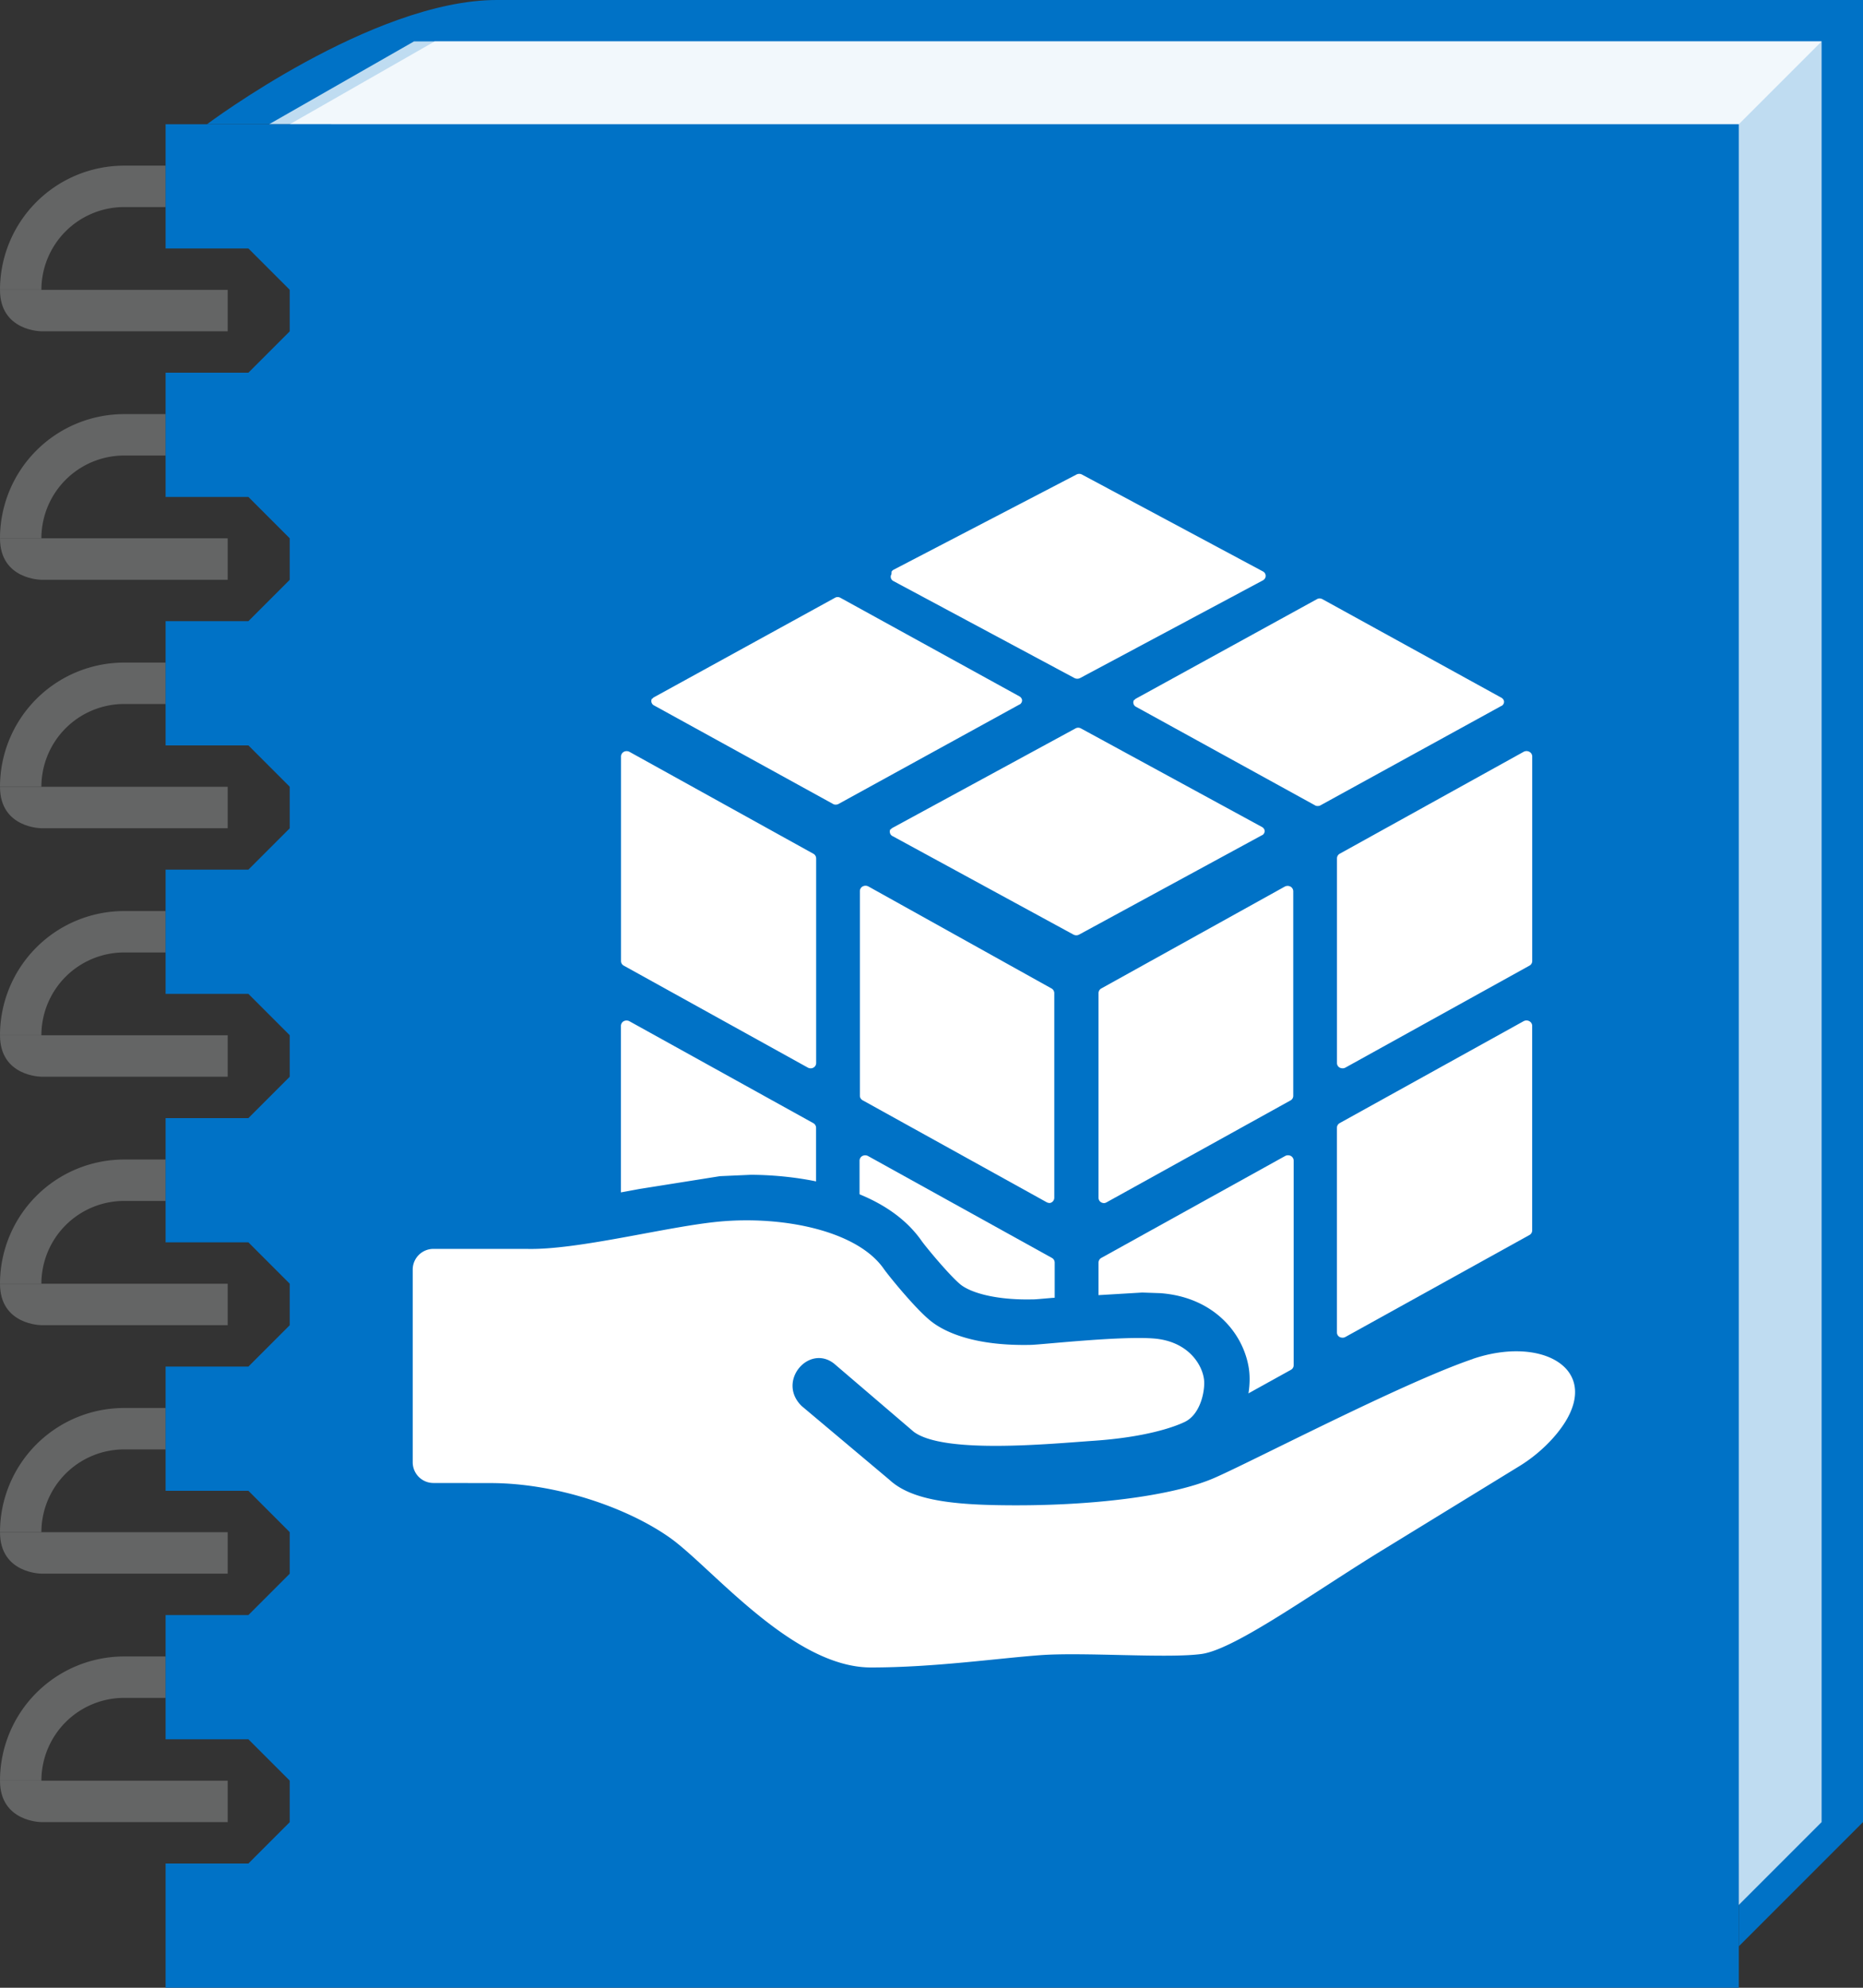 <svg xmlns="http://www.w3.org/2000/svg" xmlns:xlink="http://www.w3.org/1999/xlink" width="45" height="48"><rect width="100%" height="100%" fill="#333333" stroke="none"/><g fill="#646565"><path d="M0 7h5.5v1H1S0 8 0 7z"/><use xlink:href="#B" opacity=".5"/><path d="M0 13h5.5v1H1s-1 0-1-1z"/><use xlink:href="#B" y="6" opacity=".5"/><path d="M0 19h5.5v1H1s-1 0-1-1z"/><use xlink:href="#B" y="12" opacity=".5"/><path d="M0 25h5.5v1H1s-1 0-1-1z"/><use xlink:href="#B" y="18" opacity=".5"/><path d="M0 31h5.5v1H1s-1 0-1-1z"/><use xlink:href="#B" y="24" opacity=".5"/><path d="M0 37h5.5v1H1s-1 0-1-1z"/><use xlink:href="#B" y="30" opacity=".5"/><path d="M0 43h5.5v1H1s-1 0-1-1z"/><use xlink:href="#B" y="36" opacity=".5"/></g><path d="M12 0C9 0 5 3 5 3h2v42h35v2l3-3V0z" fill="#0072c6"/><g fill="#fff"><path d="M10 1L6.5 3H8v43h34l2-2V1z" opacity=".75"/><path d="M10.5 1L7 3h35l2-2z" opacity=".8"/></g><path d="M4 48v-3h2l1-1v-1l-1-1H4v-3h2l1-1v-1l-1-1H4v-3h2l1-1v-1l-1-1H4v-3h2l1-1v-1l-1-1H4v-3h2l1-1v-1l-1-1H4v-3h2l1-1v-1l-1-1H4V9h2l1-1V7L6 6H4V3h38v45z" fill="#0072c6"/><path d="M26.657 29.053c.024 0 .047-.006.068-.017l4.445-2.462c.042-.022.068-.065.068-.112v-4.94a.13.13 0 0 0-.068-.113c-.043-.022-.093-.022-.136 0L26.6 23.87a.13.13 0 0 0-.066.113v4.94c0 .047.025.09.066.112.02.01.044.017.067.017m0 6.506c.024 0 .047-.006.068-.017l4.445-2.462c.042-.022.068-.065.068-.112v-4.94a.13.13 0 0 0-.068-.113c-.043-.022-.093-.022-.136 0L26.6 30.377a.13.13 0 0 0-.066.113v4.94c0 .035.014.068.04.093s.06.037.094.035m5.76-9.76a.15.15 0 0 0 .069-.017l4.445-2.462c.042-.022.068-.065.068-.112v-4.94c0-.048-.027-.09-.07-.113s-.093-.022-.136 0l-4.444 2.462a.13.13 0 0 0-.066.113v4.94c0 .047.025.09.066.112.02.01.044.016.067.016m0 6.506a.15.15 0 0 0 .069-.017l4.445-2.462c.042-.022.068-.065.068-.112v-4.94c0-.048-.027-.09-.07-.113s-.093-.022-.136 0l-4.444 2.462a.13.13 0 0 0-.066.113v4.94c0 .047.025.09.066.112.02.01.044.016.067.016m-7.075-3.253c-.024 0-.047-.006-.068-.017l-4.445-2.462c-.042-.022-.068-.065-.068-.112v-4.94a.13.13 0 0 1 .068-.113c.043-.022.093-.022.136 0L25.4 23.87a.13.13 0 0 1 .066.113v4.94c0 .035-.014.068-.04.093s-.06.037-.094.035m0 6.506c-.024 0-.047-.006-.068-.017L20.83 33.08c-.042-.022-.068-.065-.068-.112v-4.94a.13.13 0 0 1 .068-.113c.043-.022.093-.022.136 0l4.444 2.462a.13.13 0 0 1 .066.113v4.94c0 .035-.014.068-.04.093s-.06.037-.094.035m-5.76-9.76c-.024 0-.047-.006-.068-.017L15.07 23.32c-.042-.02-.07-.065-.07-.112v-4.94a.13.13 0 0 1 .068-.113c.043-.022.093-.022.136 0l4.444 2.462a.13.13 0 0 1 .066.113v4.94c0 .035-.014.068-.04.092s-.06.037-.093.036m0 6.506c-.024 0-.047-.006-.068-.017l-4.445-2.462c-.042-.02-.07-.065-.07-.112v-4.94a.13.13 0 0 1 .068-.113c.043-.022.093-.022.136 0l4.444 2.462a.13.13 0 0 1 .066.113v4.94c0 .035-.014.068-.04.092s-.06.037-.093.036m1.93-12.265c.012-.02.03-.036.05-.047l4.417-2.4c.04-.024.092-.024.134-.001l4.372 2.38c.04.02.066.064.066.1s-.028.088-.068.1l-4.417 2.4c-.042.022-.092.02-.133-.001l-4.373-2.38c-.03-.015-.052-.043-.06-.075s-.004-.067.013-.096m-5.76-3.135a.13.13 0 0 1 .049-.047l4.368-2.4c.04-.024.09-.024.132-.001l4.324 2.38c.04.022.065.063.065.1s-.028.088-.068.1l-4.368 2.4c-.04.022-.1.02-.13-.001l-4.325-2.38c-.04-.02-.065-.062-.065-.107.001-.023.008-.044.02-.064m11.64.053a.13.13 0 0 1 .049-.047l4.368-2.4c.04-.024.09-.024.132-.001l4.324 2.38c.04.022.065.063.065.1s-.028.088-.068.1l-4.368 2.4c-.04.022-.1.02-.13-.001l-4.325-2.38c-.04-.02-.065-.062-.065-.107.001-.023.008-.045.02-.064m-5.858-3.093a.13.13 0 0 1 .05-.046L26 11.46c.042-.023.092-.023.134-.001l4.372 2.34c.04.02.066.062.066.108s-.028.086-.068.108l-4.417 2.36c-.042.02-.09.02-.133-.001l-4.373-2.342c-.04-.02-.066-.06-.066-.106 0-.023.007-.043.018-.06" fill="#fff"/><path d="M21.136 41.167c-1.797 0-3.402-1.483-4.574-2.567l-.86-.75c-.772-.548-2.28-1.137-3.764-1.137l-1.375-.002c-.826-.004-1.493-.674-1.495-1.5V30.56a1.5 1.5 0 0 1 1.5-1.5h2.24l.11 1.002v-1c.644 0 1.647-.187 2.534-.352l1.938-.308.74-.033c.707 0 3.096.115 4.132 1.597.122.17.685.846.94 1.053.216.174.753.36 1.613.36l.157-.002c.067-.002.225-.017.434-.035l2.183-.13.438.015c1.308.097 2.016.987 2.14 1.827.047.32 0 .76-.175 1.164l.487-.238 4.876-2.207c.44-.153.904-.232 1.37-.236.99 0 1.81.4 2.19 1.097.206.37.458 1.14-.163 2.137-.322.518-.834 1.02-1.404 1.373l-3.273 2.006-1.408.894c-1.61 1.042-2.636 1.686-3.4 1.792-.35.04-.7.058-1.053.052-.342 0-.723-.01-1.106-.018L26 40.85a9.5 9.5 0 0 0-.713.021l-1.02.096-3.132.2z" fill="#0072c6"/><path d="M35.577 32.816c-1.698.574-5.42 2.522-6.273 2.885-1.004.428-2.997.686-5.222.645-1.23-.023-2.11-.156-2.603-.616l-2.118-1.78c-.603-.595.177-1.498.785-1.022l1.924 1.646c.728.545 3.297.29 4.36.217 1.225-.085 1.916-.323 2.19-.456.397-.193.497-.8.46-1.04-.053-.367-.4-.913-1.222-.974s-2.682.148-2.956.155c-1.28.03-2.038-.27-2.422-.578s-1.042-1.126-1.134-1.26c-.645-.923-2.435-1.28-3.962-1.14-1.274.117-3.435.696-4.675.66h-2.24a.5.5 0 0 0-.5.5v4.653a.5.5 0 0 0 .498.5l1.372.002c1.624 0 3.335.607 4.342 1.32s2.956 3.133 4.856 3.133c1.506 0 3.017-.216 4.076-.296s3.087.083 3.91-.03 2.773-1.537 4.422-2.54l3.278-2.01c.455-.283.85-.677 1.084-1.052.815-1.312-.59-2.08-2.23-1.524z" fill="#fff"/><defs ><path id="B" d="M4 4H3a3 3 0 0 0-3 3h1a2 2 0 0 1 2-2h1z"/></defs></svg>